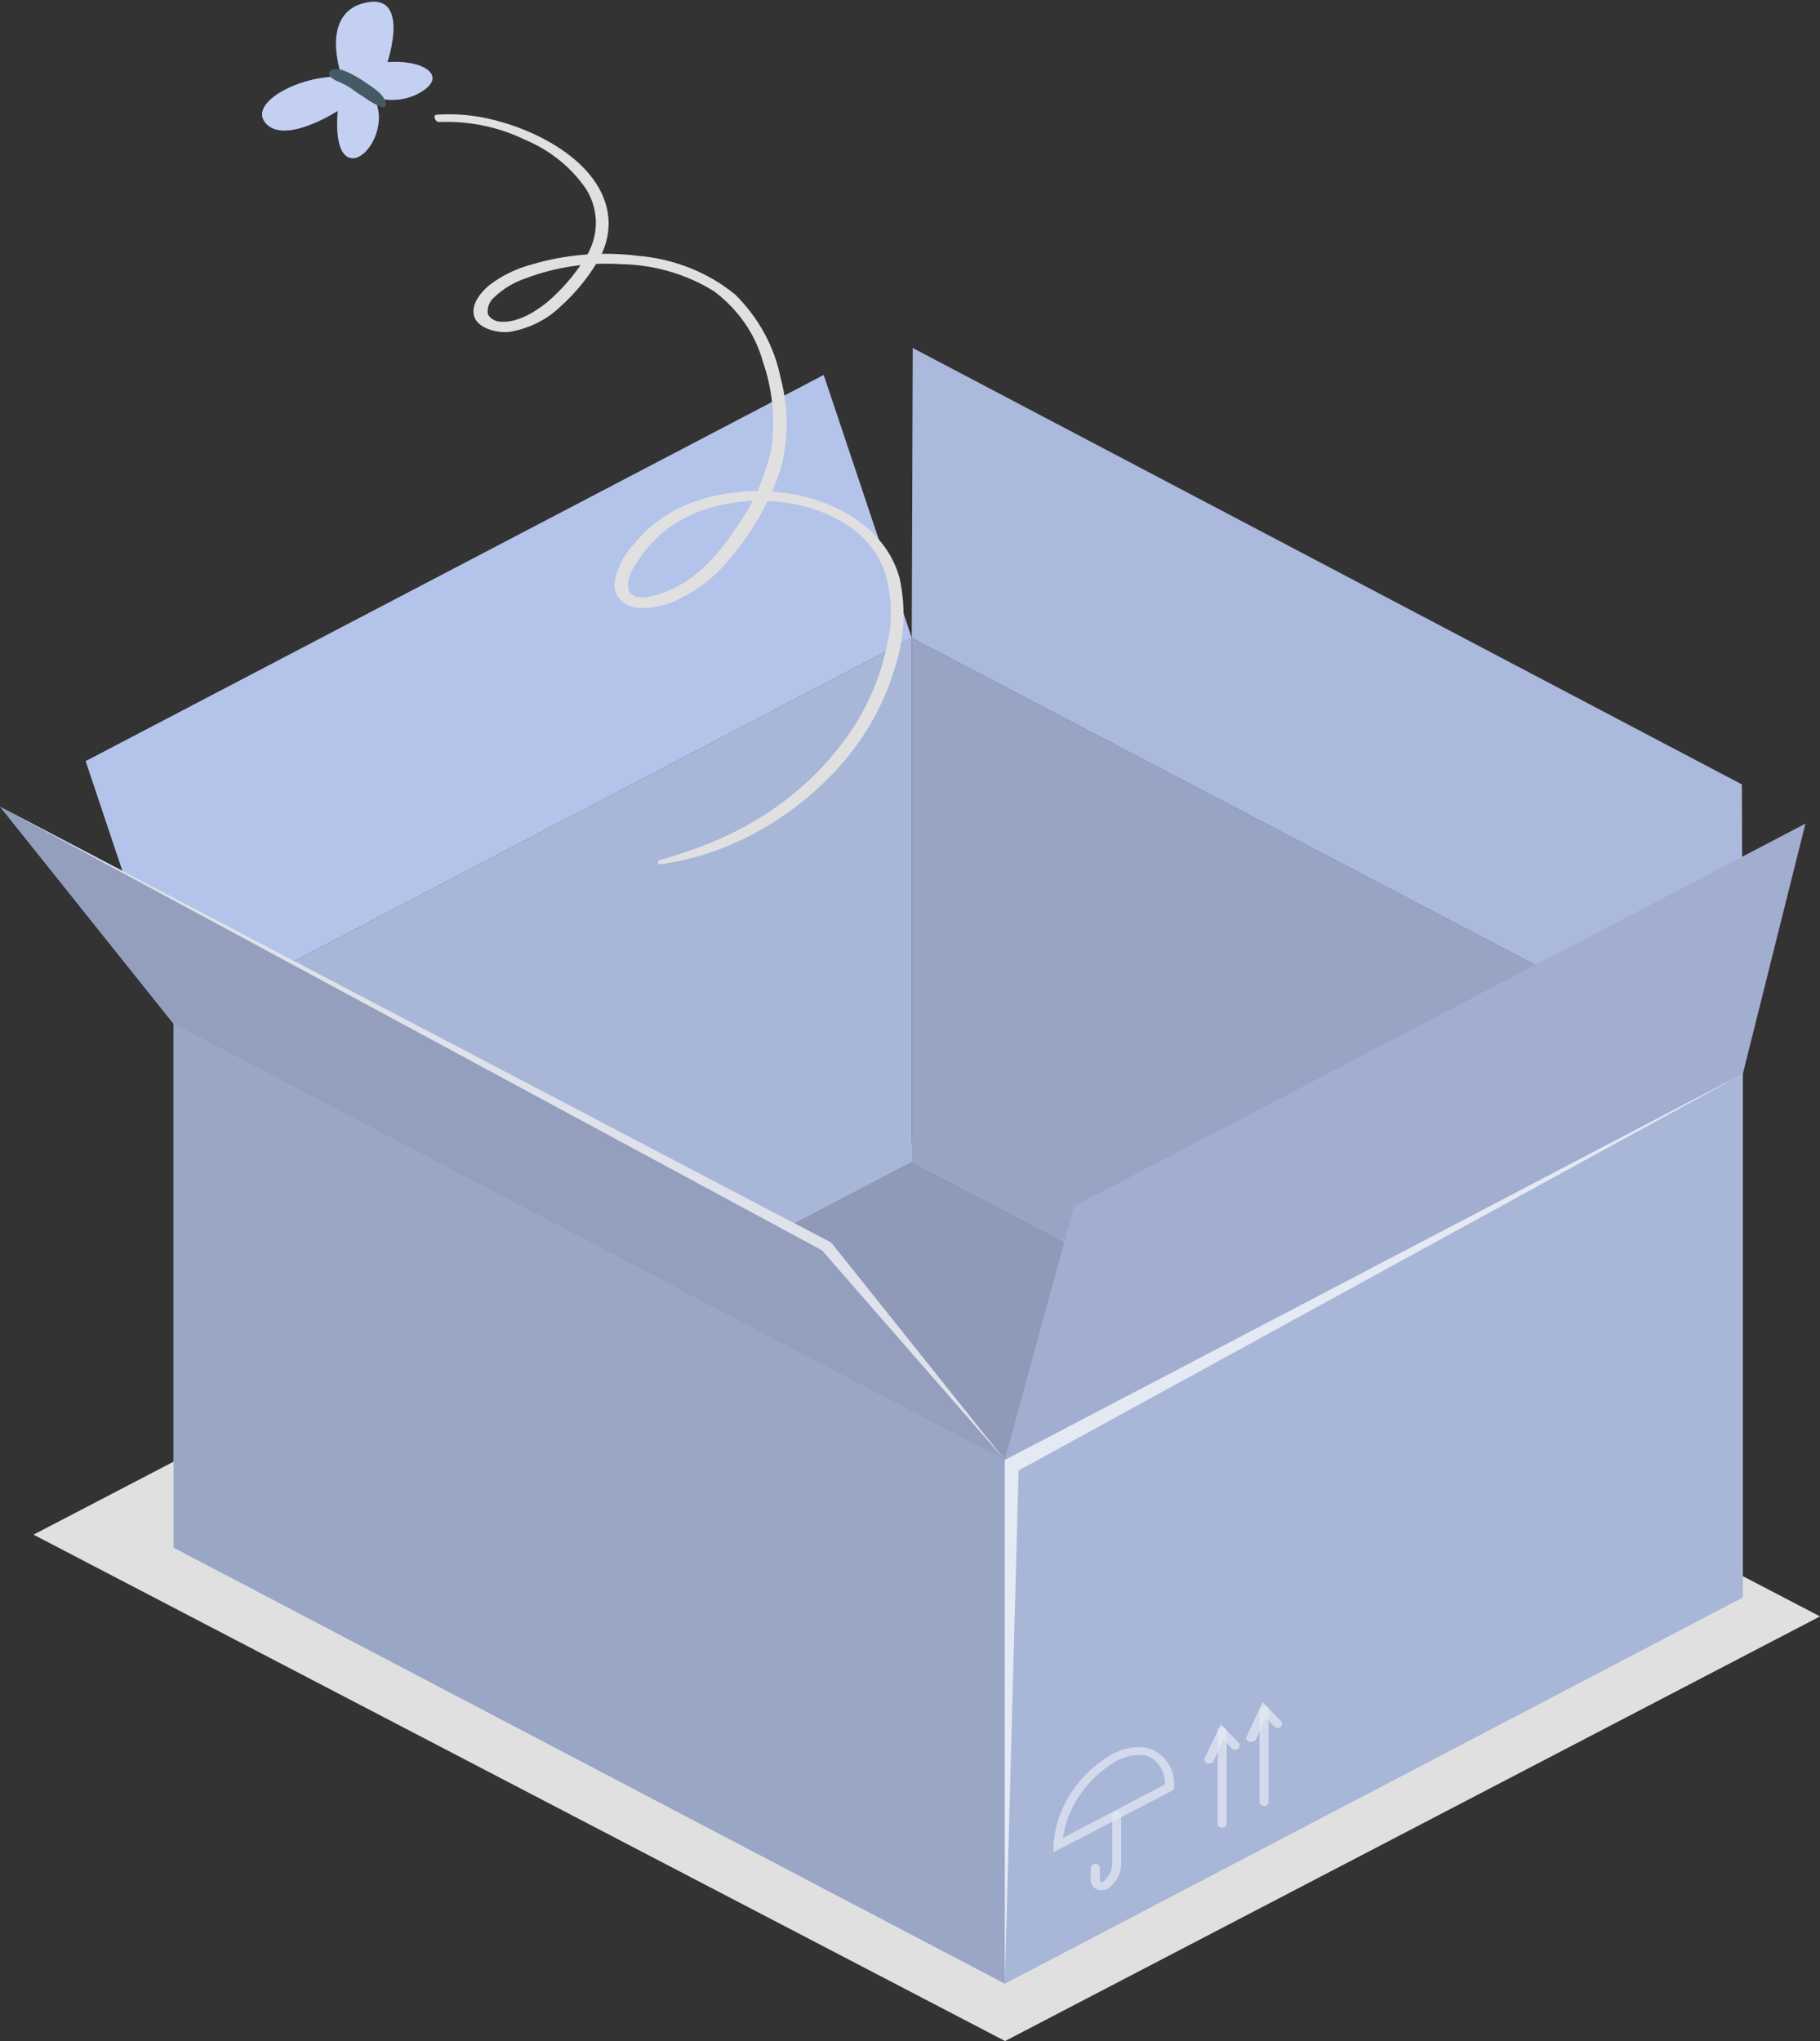 <svg viewBox="0 0 132 148" fill="currentColor" xmlns="http://www.w3.org/2000/svg">
<rect x="0" y="0" width="132" height="148" fill="#333333" stroke="none"/>
<path d="M2.431 111.282L72.896 148.001L132 117.209L61.534 80.49L2.431 111.282Z" fill="#E0E0E0"/>
<path d="M126.404 115.821L72.876 143.829L12.598 112.218L66.127 84.217L126.404 115.821Z" fill="#BDCDF4"/>
<path opacity="0.5" d="M126.404 115.821L72.876 143.829L12.598 112.218L66.127 84.217L126.404 115.821Z" fill="black" fill-opacity="0.5"/>
<path d="M66.127 46.254V84.218L12.598 112.218V74.261L66.127 46.254Z" fill="#BDCDF4"/>
<path opacity="0.23" d="M66.127 46.254V84.218L12.598 112.218V74.261L66.127 46.254Z" fill="black" fill-opacity="0.5"/>
<path d="M72.876 105.866V143.83L12.598 112.219V74.262L72.876 105.866Z" fill="#BDCDF4"/>
<path opacity="0.38" d="M72.876 105.866V143.83L12.598 112.219V74.262L72.876 105.866Z" fill="black" fill-opacity="0.5"/>
<path d="M126.405 77.859V115.822L66.127 84.218V46.254L126.405 77.859Z" fill="#BDCDF4"/>
<path opacity="0.4" d="M126.405 77.859V115.822L66.127 84.218V46.254L126.405 77.859Z" fill="black" fill-opacity="0.5"/>
<path d="M126.405 115.823V77.859L72.876 105.867V143.83L126.405 115.823Z" fill="#BDCDF4"/>
<path opacity="0.23" d="M126.405 115.823V77.859L72.876 105.867V143.83L126.405 115.823Z" fill="black" fill-opacity="0.5"/>
<path d="M66.127 46.253L66.2 25.236L126.332 56.88L126.405 77.858L66.127 46.253Z" fill="#BDCDF4"/>
<path opacity="0.2" d="M66.127 46.253L66.2 25.236L126.332 56.88L126.405 77.858L66.127 46.253Z" fill="black" fill-opacity="0.5"/>
<path d="M72.876 105.864L77.898 87.478L130.94 59.727L126.405 77.857L72.876 105.864Z" fill="#BDCDF4"/>
<path opacity="0.3" d="M72.876 105.864L77.898 87.478L130.94 59.727L126.405 77.857L72.876 105.864Z" fill="black" fill-opacity="0.5"/>
<path d="M12.598 74.261L6.212 55.19L59.741 27.189L66.127 46.254L12.598 74.261Z" fill="#BDCDF4"/>
<path opacity="0.1" d="M12.598 74.261L6.212 55.19L59.741 27.189L66.127 46.254L12.598 74.261Z" fill="black" fill-opacity="0.5"/>
<path d="M12.598 74.261L0 58.498L60.285 90.103L72.876 105.865L12.598 74.261Z" fill="#BDCDF4"/>
<path opacity="0.45" d="M12.598 74.261L0 58.498L60.285 90.103L72.876 105.865L12.598 74.261Z" fill="black" fill-opacity="0.5"/>
<g opacity="0.7">
<path opacity="0.7" d="M88.639 132.538C88.552 132.538 88.468 132.507 88.406 132.451C88.343 132.396 88.307 132.321 88.305 132.242V125.56C88.307 125.481 88.343 125.405 88.405 125.348C88.467 125.292 88.551 125.259 88.639 125.258C88.726 125.26 88.809 125.292 88.87 125.349C88.931 125.405 88.966 125.481 88.966 125.56V132.242C88.966 132.32 88.931 132.395 88.87 132.451C88.809 132.506 88.726 132.538 88.639 132.538Z" fill="white"/>
<path opacity="0.7" d="M87.674 127.877C87.63 127.883 87.586 127.883 87.543 127.877C87.464 127.844 87.401 127.784 87.369 127.711C87.337 127.637 87.337 127.556 87.369 127.482L88.544 125.029L89.851 126.397C89.897 126.458 89.918 126.533 89.907 126.607C89.897 126.681 89.857 126.749 89.795 126.797C89.733 126.846 89.653 126.873 89.571 126.872C89.489 126.871 89.41 126.842 89.35 126.792L88.733 126.134L88.007 127.712C87.976 127.767 87.927 127.811 87.868 127.84C87.809 127.87 87.741 127.882 87.674 127.877Z" fill="white"/>
<path opacity="0.7" d="M91.68 130.966C91.592 130.965 91.509 130.932 91.448 130.876C91.387 130.819 91.353 130.743 91.353 130.664V123.989C91.353 123.911 91.387 123.836 91.449 123.78C91.51 123.725 91.593 123.693 91.68 123.693C91.766 123.693 91.849 123.725 91.911 123.78C91.972 123.836 92.006 123.911 92.006 123.989V130.657C92.007 130.697 91.999 130.737 91.984 130.774C91.968 130.811 91.944 130.845 91.914 130.873C91.883 130.902 91.847 130.925 91.807 130.941C91.767 130.957 91.724 130.966 91.68 130.966Z" fill="white"/>
<path opacity="0.7" d="M90.714 126.304C90.671 126.31 90.627 126.31 90.584 126.304C90.544 126.288 90.508 126.266 90.478 126.237C90.448 126.209 90.424 126.175 90.409 126.139C90.393 126.102 90.386 126.063 90.387 126.023C90.389 125.984 90.399 125.945 90.417 125.91L91.585 123.424L92.892 124.785C92.952 124.842 92.986 124.917 92.986 124.996C92.986 125.074 92.952 125.15 92.892 125.206C92.861 125.234 92.825 125.256 92.785 125.271C92.745 125.286 92.703 125.294 92.659 125.294C92.616 125.294 92.573 125.286 92.534 125.271C92.494 125.256 92.457 125.234 92.427 125.206L91.81 124.548L91.085 126.127C91.054 126.19 91.001 126.242 90.934 126.275C90.867 126.307 90.789 126.317 90.714 126.304Z" fill="white"/>
</g>
<g opacity="0.7">
<path opacity="0.7" d="M79.865 137.068C79.741 137.07 79.619 137.043 79.509 136.989C79.378 136.913 79.272 136.806 79.202 136.68C79.132 136.554 79.1 136.413 79.11 136.272V135.45C79.112 135.371 79.148 135.296 79.211 135.241C79.273 135.185 79.357 135.154 79.444 135.154C79.531 135.154 79.614 135.186 79.675 135.241C79.736 135.297 79.771 135.372 79.771 135.45V136.272C79.771 136.391 79.771 136.457 79.836 136.47C79.901 136.483 79.938 136.47 80.046 136.417C80.251 136.246 80.412 136.037 80.518 135.804C80.625 135.572 80.674 135.321 80.663 135.069V131.649C80.663 131.571 80.698 131.496 80.759 131.44C80.82 131.385 80.903 131.354 80.99 131.354C81.076 131.354 81.159 131.385 81.221 131.44C81.282 131.496 81.316 131.571 81.316 131.649V135.069C81.333 135.424 81.256 135.778 81.094 136.101C80.931 136.424 80.687 136.708 80.38 136.93C80.225 137.017 80.047 137.064 79.865 137.068Z" fill="white"/>
<path opacity="0.7" d="M76.403 134.314V133.801C76.49 132.484 76.914 131.204 77.644 130.062C78.374 128.92 79.388 127.949 80.605 127.225C81.795 126.607 82.927 126.515 83.798 126.975C84.263 127.264 84.633 127.66 84.871 128.123C85.108 128.586 85.204 129.098 85.148 129.606V129.777L76.403 134.314ZM82.579 127.251C81.998 127.276 81.433 127.434 80.939 127.712C79.896 128.334 79.012 129.152 78.349 130.111C77.685 131.07 77.257 132.146 77.093 133.268L84.473 129.402C84.505 129.021 84.427 128.639 84.248 128.293C84.068 127.948 83.794 127.65 83.45 127.429C83.182 127.302 82.882 127.24 82.579 127.251Z" fill="white"/>
</g>
<path opacity="0.7" d="M0 58.498L60.285 90.103L72.876 105.865L59.617 90.662L0 58.498Z" fill="white"/>
<path opacity="0.7" d="M126.405 77.859L72.876 105.867V143.83L73.877 106.63L126.405 77.859Z" fill="white"/>
<path d="M47.854 62.673C53.376 61.95 58.42 58.728 61.642 54.677C63.145 52.784 64.252 50.658 64.908 48.403C65.605 46.295 65.719 44.064 65.242 41.906C64.248 38.296 60.561 36.159 56.664 35.712C54.686 35.476 52.676 35.654 50.786 36.231C48.826 36.84 47.126 37.99 45.923 39.519C45.169 40.334 44.695 41.33 44.559 42.386C44.547 42.8 44.708 43.202 45.01 43.513C45.311 43.824 45.73 44.02 46.185 44.063C47.353 44.152 48.521 43.884 49.501 43.3C50.696 42.693 51.749 41.88 52.6 40.907C54.425 38.865 55.791 36.519 56.62 34.002C57.202 31.841 57.202 29.586 56.62 27.426C56.178 25.166 55.038 23.066 53.333 21.369C51.377 19.758 48.896 18.767 46.264 18.548C43.645 18.222 40.978 18.447 38.47 19.206C37.369 19.508 36.348 20.014 35.473 20.692C34.849 21.218 34.138 22.086 34.392 22.941C34.646 23.796 36.025 24.177 36.961 24.065C38.346 23.83 39.615 23.207 40.589 22.283C41.675 21.315 42.597 20.207 43.325 18.995C43.867 18.124 44.149 17.141 44.145 16.141C44.051 11.972 38.964 9.276 34.98 8.513C33.904 8.309 32.802 8.243 31.707 8.316C31.337 8.316 31.561 8.868 31.859 8.848C34.003 8.76 36.134 9.196 38.028 10.111C39.896 10.889 41.465 12.155 42.534 13.748C43.011 14.532 43.246 15.419 43.215 16.314C43.184 17.209 42.889 18.081 42.36 18.837C41.65 19.959 40.765 20.982 39.733 21.875C38.869 22.586 37.556 23.408 36.344 23.329C36.144 23.328 35.948 23.277 35.779 23.18C35.609 23.084 35.473 22.946 35.386 22.783C35.349 22.567 35.369 22.346 35.443 22.139C35.518 21.931 35.645 21.742 35.814 21.586C36.455 20.961 37.248 20.479 38.129 20.179C40.306 19.359 42.664 19.008 45.016 19.153C47.44 19.193 49.798 19.879 51.794 21.126C53.533 22.434 54.769 24.21 55.321 26.196C56.022 28.214 56.239 30.343 55.96 32.443C55.529 34.556 54.633 36.569 53.326 38.362C51.983 40.374 50.299 42.307 47.774 43.096C47.15 43.3 45.843 43.596 45.597 42.774C45.35 41.952 46.061 40.94 46.518 40.302C47.529 38.86 49.003 37.733 50.742 37.073C52.42 36.463 54.231 36.216 56.032 36.349C59.451 36.58 62.92 38.197 64.11 41.275C64.707 43.114 64.772 45.062 64.298 46.93C63.871 48.978 63.059 50.945 61.896 52.743C59.395 56.565 55.608 59.559 51.09 61.286C50.016 61.707 48.913 62.062 47.788 62.391C47.672 62.43 47.723 62.693 47.854 62.673Z" fill="#E0E0E0"/>
<path d="M24.783 5.58C21.88 5.389 17.882 7.46 19.304 8.973C20.726 10.485 24.5 8.039 24.5 8.039C24.5 8.039 24.145 11.097 25.378 11.445C26.612 11.794 28.281 8.874 27.047 7.007C27.642 7.219 28.287 7.292 28.921 7.218C29.556 7.145 30.159 6.927 30.676 6.586C32.432 5.415 30.574 4.31 28.1 4.508C28.1 4.508 29.87 -0.753 26.293 0.253C24.5 0.746 23.869 2.647 24.783 5.58Z" fill="#5277D7"/>
<path opacity="0.65" d="M24.783 5.58C21.88 5.389 17.882 7.46 19.304 8.973C20.726 10.485 24.5 8.039 24.5 8.039C24.5 8.039 24.145 11.097 25.378 11.445C26.612 11.794 28.281 8.874 27.047 7.007C27.642 7.219 28.287 7.292 28.921 7.218C29.556 7.145 30.159 6.927 30.676 6.586C32.432 5.415 30.574 4.31 28.1 4.508C28.1 4.508 29.87 -0.753 26.293 0.253C24.5 0.746 23.869 2.647 24.783 5.58Z" fill="white"/>
<path d="M27.483 6.696C27.322 6.553 27.152 6.419 26.975 6.294C26.721 6.117 26.452 5.946 26.198 5.775C25.951 5.612 25.691 5.465 25.422 5.334C25.266 5.256 25.106 5.186 24.943 5.124C24.716 5.028 24.465 4.991 24.217 5.019C24.152 5.02 24.089 5.038 24.034 5.069C23.979 5.101 23.934 5.145 23.904 5.197C23.875 5.25 23.861 5.308 23.865 5.367C23.869 5.426 23.89 5.483 23.927 5.532C24.126 5.727 24.375 5.876 24.652 5.966L25.044 6.156C25.313 6.301 25.552 6.465 25.77 6.63C25.988 6.794 26.278 6.952 26.496 7.116C26.87 7.392 27.288 7.613 27.737 7.774C27.757 7.784 27.779 7.789 27.802 7.789C27.825 7.789 27.847 7.784 27.867 7.774C28.237 7.511 27.693 6.886 27.483 6.696Z" fill="#455A64"/>
</svg>
